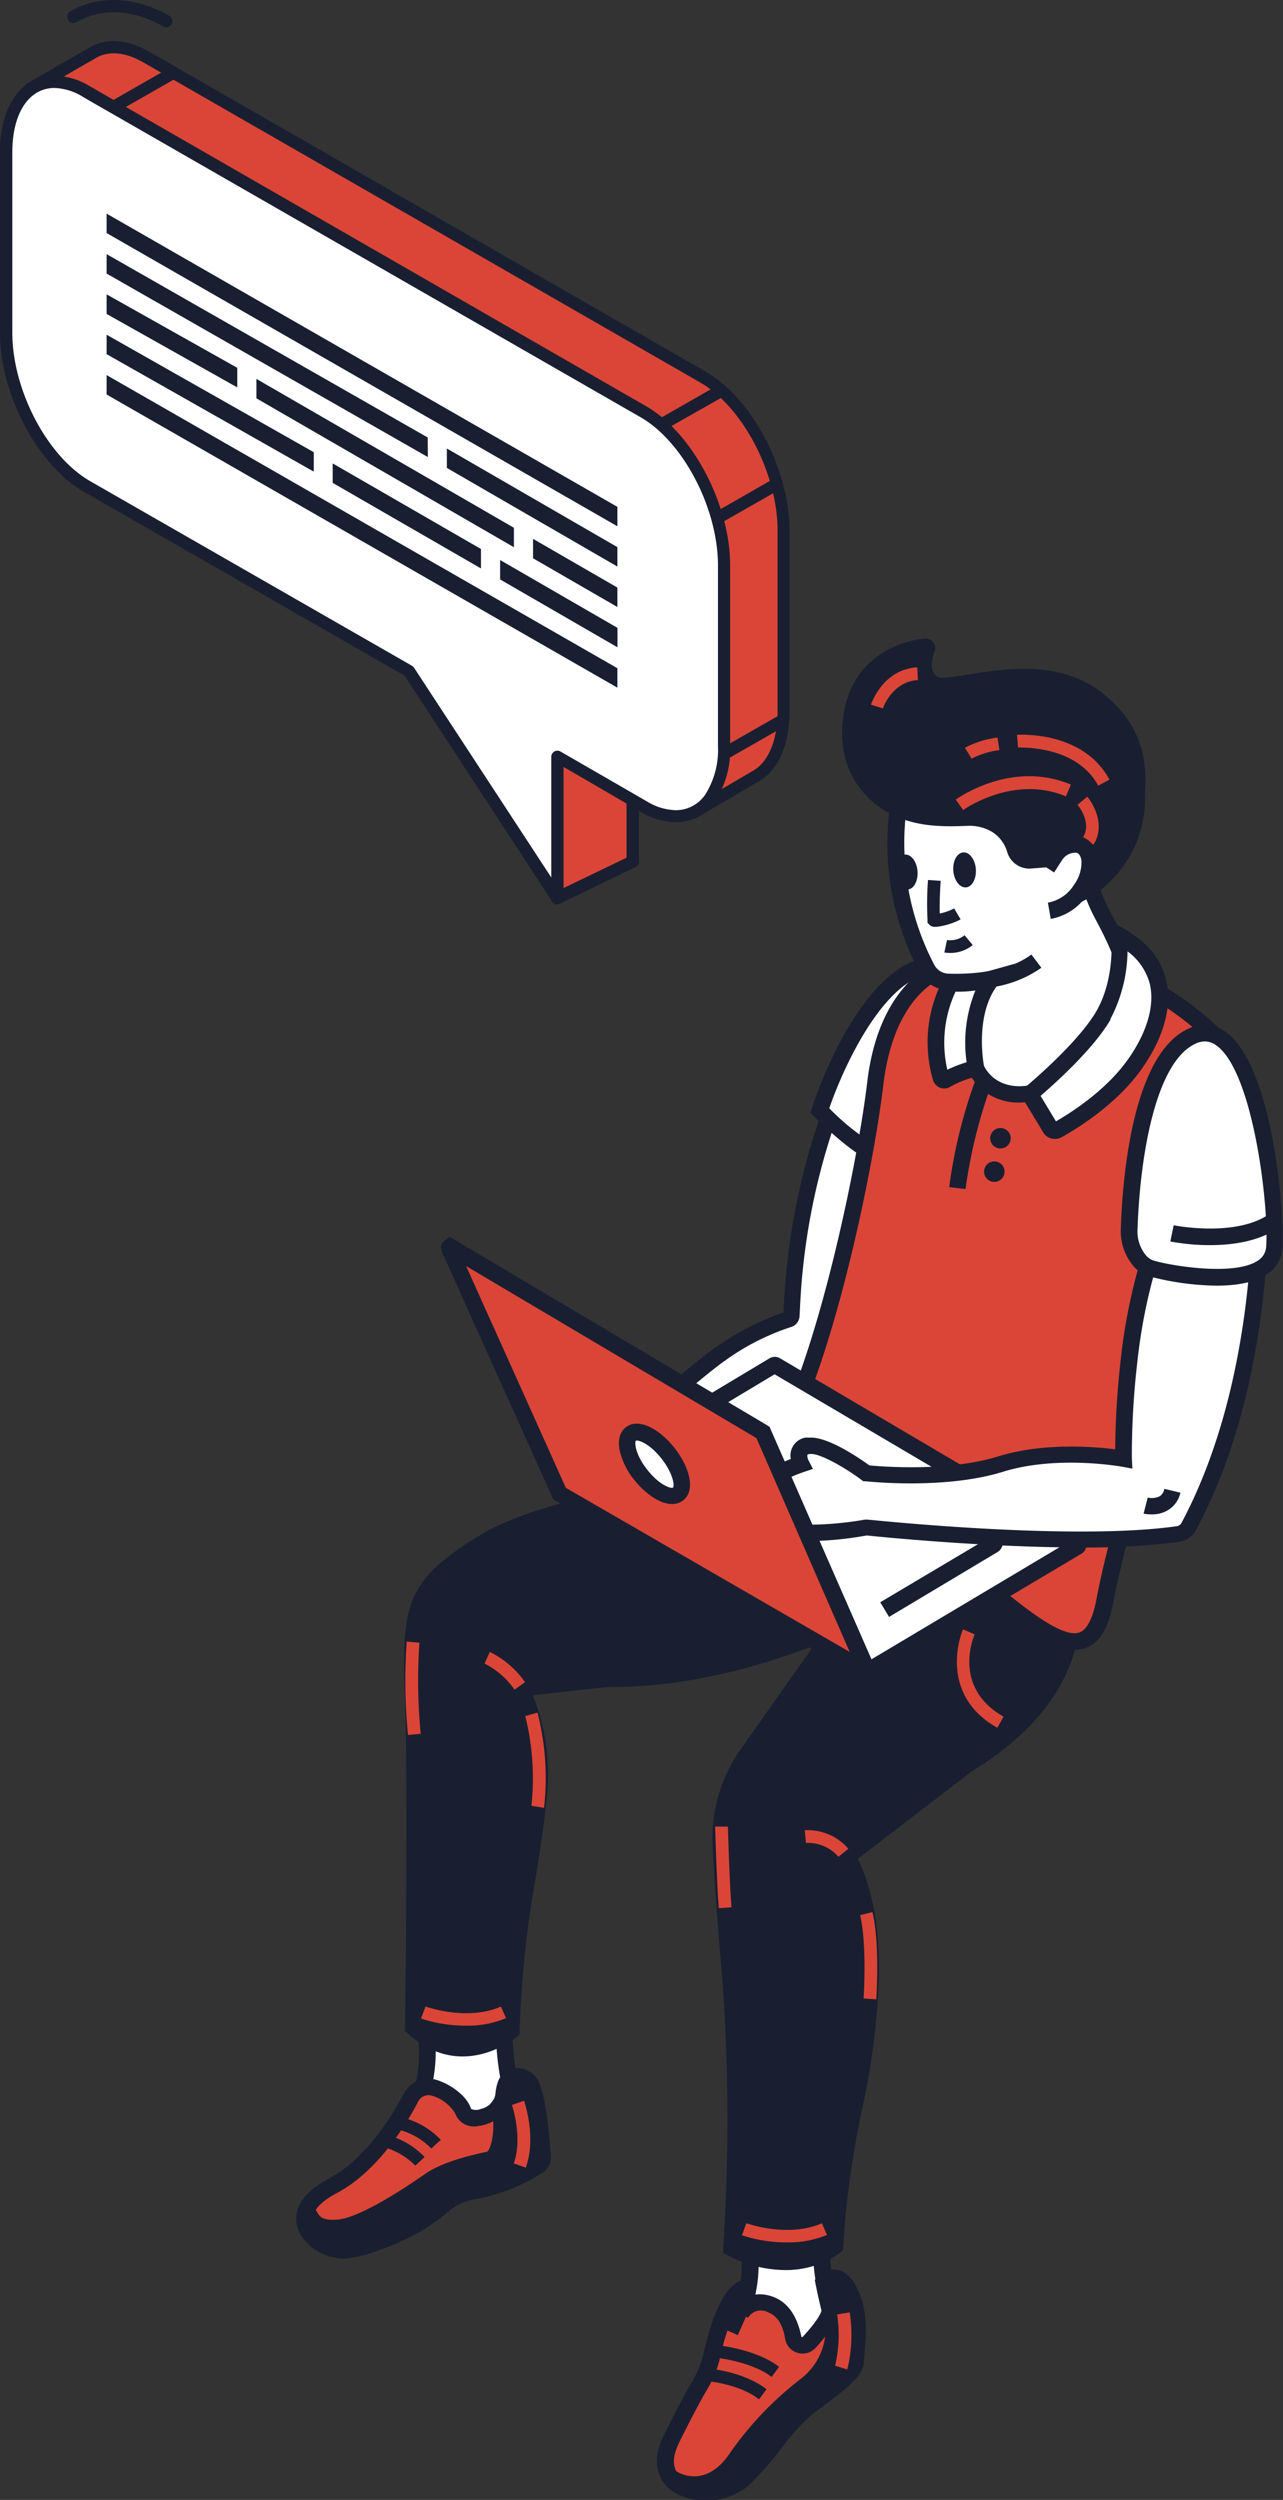 <svg id="Calque_1" data-name="Calque 1" xmlns="http://www.w3.org/2000/svg" viewBox="0 0 171.73 334.45"><rect x="0" y="0" width="171.73" height="334.45" fill="#333333" stroke="none"/><defs><style>.cls-1{fill:#db4537;}.cls-2{fill:#191f31;}.cls-3{fill:#fff;}</style></defs><g id="Groupe_35167" data-name="Groupe 35167"><g id="Groupe_24528" data-name="Groupe 24528"><g id="Groupe_24518" data-name="Groupe 24518"><path id="Tracé_26037" data-name="Tracé 26037" class="cls-1" d="M84.7,94.57v20.69l-10.14,4.89L62.64,81.55Z"/><path id="Tracé_26038" data-name="Tracé 26038" class="cls-2" d="M74.56,121a.81.81,0,0,1-.78-.58L61.85,81.79a.83.83,0,0,1,.55-1,.87.87,0,0,1,.65.08l22.07,13a.83.83,0,0,1,.4.71v20.69a.81.81,0,0,1-.46.74l-10.14,4.89A.86.86,0,0,1,74.56,121ZM64.05,83.34l11,35.65,8.81-4.24V95Z"/></g><g id="Groupe_24520" data-name="Groupe 24520"><path id="Tracé_26040" data-name="Tracé 26040" class="cls-2" d="M22.26,3.66a.81.81,0,0,1-.41-.11C17.82,1.23,13.59,1,10.21,3A.81.81,0,0,1,9.1,2.62a.83.83,0,0,1,.3-1.1c3.88-2.21,8.73-2,13.27.6a.83.83,0,0,1-.41,1.54Z"/></g><g id="Groupe_24521" data-name="Groupe 24521"><path id="Tracé_26041" data-name="Tracé 26041" class="cls-1" d="M91.55,104.87,17,62C11,58.56,6.2,49.37,6.2,41.45V17.3c0-4-3.92-4.1-1.93-5.54.17-.12,8.07-4.66,8.24-4.75,1.89-1.08,4.33-1,7,.58l74.6,42.88c5.94,3.43,10.75,12.62,10.75,20.53V95.15c0,4.33-1.44,7.38-3.72,8.69L93,108.6C91.15,109.55,94.13,106.36,91.55,104.87Z"/><path id="Tracé_26042" data-name="Tracé 26042" class="cls-2" d="M92.52,109.6a1,1,0,0,1-.77-.37,1.5,1.5,0,0,1-.08-1.41c.24-1,.34-1.73-.54-2.24L16.53,62.7C10.38,59.15,5.37,49.62,5.37,41.46V17.3a4.07,4.07,0,0,0-1.55-3.23,2.13,2.13,0,0,1-.93-1.64,1.86,1.86,0,0,1,.9-1.34C4,10.93,12,6.34,12.1,6.29c2.2-1.25,5-1,7.82.59l74.6,42.88c6.16,3.55,11.16,13.08,11.16,21.24V95.15c0,4.46-1.5,7.89-4.12,9.4l-8.17,4.77A2,2,0,0,1,92.52,109.6ZM4.61,12.54l.35.34A5.68,5.68,0,0,1,7,17.3V41.45C7,49.09,11.65,58,17.36,61.27L92,104.15a3,3,0,0,1,1.47,3.25l7.3-4.27c2.11-1.21,3.31-4.12,3.31-8V71c0-7.63-4.63-16.53-10.34-19.82L19.1,8.3C16.79,7,14.6,6.76,12.91,7.72c-.33.19-7.83,4.5-8.19,4.73Z"/></g><g id="Groupe_24522" data-name="Groupe 24522"><path id="Tracé_26043" data-name="Tracé 26043" class="cls-3" d="M96.92,100.85l7.7-4.4Z"/><path id="Tracé_26044" data-name="Tracé 26044" class="cls-2" d="M96.92,101.67a.82.82,0,0,1-.41-1.53l7.7-4.4a.82.82,0,0,1,.81,1.43h0l-7.7,4.4A.79.79,0,0,1,96.92,101.67Z"/></g><g id="Groupe_24523" data-name="Groupe 24523"><path id="Tracé_26045" data-name="Tracé 26045" class="cls-3" d="M96.23,69.19l7.7-4.4Z"/><path id="Tracé_26046" data-name="Tracé 26046" class="cls-2" d="M96.23,70a.82.82,0,0,1-.41-1.53l7.7-4.4a.82.82,0,0,1,1.12.3.83.83,0,0,1-.3,1.13l-7.7,4.4A.86.86,0,0,1,96.23,70Z"/></g><g id="Groupe_24524" data-name="Groupe 24524"><path id="Tracé_26047" data-name="Tracé 26047" class="cls-3" d="M88.69,56.72l7.83-4.48Z"/><path id="Tracé_26048" data-name="Tracé 26048" class="cls-2" d="M88.69,57.54A.82.82,0,0,1,88.28,56l7.84-4.48A.82.82,0,0,1,96.93,53h0L89.1,57.43A.72.72,0,0,1,88.69,57.54Z"/></g><g id="Groupe_24525" data-name="Groupe 24525"><path id="Tracé_26049" data-name="Tracé 26049" class="cls-3" d="M15.23,14.29l7.83-4.47Z"/><path id="Tracé_26050" data-name="Tracé 26050" class="cls-2" d="M15.23,15.11a.82.82,0,0,1-.41-1.53L22.65,9.1a.82.82,0,0,1,1.12.31.81.81,0,0,1-.31,1.12h0L15.63,15A.79.79,0,0,1,15.23,15.11Z"/></g><g id="Groupe_24526" data-name="Groupe 24526"><path id="Tracé_26051" data-name="Tracé 26051" class="cls-3" d="M86.17,55.12,11.57,12.23C5.63,8.81.82,12.44.82,20.36V44.51c0,7.91,4.81,17.1,10.75,20.53L54.73,89.78,74.6,120.15v-18.9l11.57,6.68c5.93,3.43,10.74-.21,10.74-8.13V75.65C96.91,67.74,92.1,58.54,86.17,55.12Z"/><path id="Tracé_26052" data-name="Tracé 26052" class="cls-2" d="M74.61,121a.8.8,0,0,1-.69-.37L54.15,90.39l-43-24.64C5,62.2,0,52.67,0,44.51V20.36c0-6.22,2.87-10.24,7.3-10.24A9.44,9.44,0,0,1,12,11.52L86.58,54.4C92.73,58,97.73,67.49,97.73,75.65V99.8a12.75,12.75,0,0,1-2,7.39A6.4,6.4,0,0,1,90.43,110h0a9.27,9.27,0,0,1-4.68-1.4l-10.32-6v17.48a.82.82,0,0,1-.82.82h0ZM7.3,11.77c-3.43,0-5.65,3.37-5.65,8.59V44.51C1.65,52.15,6.28,61,12,64.33L55.14,89.07a.77.77,0,0,1,.28.26l18.37,28.06V101.25a.82.82,0,0,1,.82-.82.81.81,0,0,1,.41.11l11.56,6.67a7.76,7.76,0,0,0,3.86,1.18h0a4.74,4.74,0,0,0,4-2.15A11.22,11.22,0,0,0,96.1,99.8V75.65c0-7.64-4.64-16.53-10.34-19.82L11.16,13A7.66,7.66,0,0,0,7.3,11.77Z"/></g><g id="Groupe_24527" data-name="Groupe 24527"><path id="Tracé_26053" data-name="Tracé 26053" class="cls-2" d="M42,60.5,14.27,44.78v2.6L42,63.1Z"/><path id="Tracé_26054" data-name="Tracé 26054" class="cls-2" d="M57.25,58.53,14.27,34v2.6l43,24.55Z"/><path id="Tracé_26055" data-name="Tracé 26055" class="cls-2" d="M31.76,49.21,14.27,39.38V42l17.49,9.83Z"/><path id="Tracé_26056" data-name="Tracé 26056" class="cls-2" d="M34.32,50.69v2.6L68.79,73.21v-2.6Z"/><path id="Tracé_26057" data-name="Tracé 26057" class="cls-2" d="M44.53,62v2.6L64.38,76.05v-2.6Z"/><path id="Tracé_26058" data-name="Tracé 26058" class="cls-2" d="M59.81,62.6,82.64,75.8V73.2L59.81,60Z"/><path id="Tracé_26059" data-name="Tracé 26059" class="cls-2" d="M71.35,74.69l11.29,6.52v-2.6L71.35,72.09Z"/><path id="Tracé_26060" data-name="Tracé 26060" class="cls-2" d="M14.27,31.18,82.64,70.41v-2.6L14.27,28.58Z"/><path id="Tracé_26061" data-name="Tracé 26061" class="cls-2" d="M66.94,77.52,82.65,86.6V84L66.94,74.92Z"/><path id="Tracé_26062" data-name="Tracé 26062" class="cls-2" d="M14.27,52.78,82.64,92v-2.6L14.27,50.18Z"/></g></g><g id="Groupe_24529" data-name="Groupe 24529"><g id="Groupe_5758" data-name="Groupe 5758"><path id="Tracé_14416" data-name="Tracé 14416" class="cls-3" d="M57.11,272.53s.55,5.08-1.18,8.91.43,7.58,6.79,5.84l6.86-3.9a35,35,0,0,1-2.09-11.05c-.08-6-4.63-4.9-4.63-4.9Z"/><path id="Tracé_14417" data-name="Tracé 14417" class="cls-2" d="M55.35,287.05c-1.3-1.53-1.46-3.79-.43-6.07,1.59-3.49,1.09-8.29,1.09-8.33l-.07-.57,6.39-5.66.27-.06a5,5,0,0,1,4,.84c1.31,1,2,2.75,2,5.12a34.11,34.11,0,0,0,2,10.67l.35.89-7.69,4.37-.25.11a12.11,12.11,0,0,1-3.22.47A5.52,5.52,0,0,1,55.35,287.05Zm12.87-4.17a35.94,35.94,0,0,1-1.83-10.53c0-1.14-.24-2.65-1.17-3.39a2.65,2.65,0,0,0-1.87-.48L58.26,273a20.34,20.34,0,0,1-1.32,8.9,3.52,3.52,0,0,0,.1,3.72c.9,1.05,2.81,1.28,5.26.63Z"/></g><g id="Groupe_5759" data-name="Groupe 5759"><path id="Tracé_14418" data-name="Tracé 14418" class="cls-3" d="M100.3,301.05s.52,4.69-1.08,8.23.65,8,6.51,6.37l6.09-4.58a32.29,32.29,0,0,1-1.93-10.21c-.07-5.51-4.27-4.52-4.27-4.52Z"/><path id="Tracé_14419" data-name="Tracé 14419" class="cls-2" d="M98.9,315.19a6,6,0,0,1-.69-6.37c1.45-3.21,1-7.62,1-7.65l-.06-.57,6-5.27.27-.06a4.7,4.7,0,0,1,3.74.79c1.23,1,1.87,2.57,1.9,4.78a31.07,31.07,0,0,0,1.85,9.83l.3.78-6.75,5.08-.38.19a9.81,9.81,0,0,1-2.58.37A5.8,5.8,0,0,1,98.9,315.19Zm11.6-4.51a33.74,33.74,0,0,1-1.71-9.8,4.12,4.12,0,0,0-1-3.07,2.4,2.4,0,0,0-1.64-.43l-4.66,4.13a18.77,18.77,0,0,1-1.22,8.22,3.81,3.81,0,0,0,.35,4c.94,1.1,2.58,1.42,4.66.9Z"/></g><g id="Groupe_5765" data-name="Groupe 5765"><g id="Groupe_5760" data-name="Groupe 5760"><path id="Tracé_14420" data-name="Tracé 14420" class="cls-1" d="M58,279.29A2.66,2.66,0,0,0,55,280.65c-1.33,2.56-5,8.92-10.45,11.78-6.86,3.63-2.91,7.74.4,8.47,2,.44,5.8-1,8.73-2.32A25.84,25.84,0,0,0,59.27,295a9,9,0,0,1,4.53-2,24.82,24.82,0,0,0,8.12-3.26,1.35,1.35,0,0,0,.64-1.24c-.17-2.38-.75-9.23-1.9-10.1-1.4-1.07-3-1.06-3.25,1.82s-4.86,4.13-5.43,2.24C61.61,281.23,59.76,279.79,58,279.29Z"/><path id="Tracé_14421" data-name="Tracé 14421" class="cls-2" d="M44.68,302c-2.24-.49-4.68-2.24-5-4.64-.21-1.53.37-3.79,4.33-5.89,5.12-2.71,8.68-8.81,10-11.31a3.74,3.74,0,0,1,4.36-1.92c1.89.56,4.16,2.16,4.68,3.9a1.64,1.64,0,0,0,1.32,0,2.61,2.61,0,0,0,2-2c.15-1.71.75-2.82,1.79-3.27a3.21,3.21,0,0,1,3.24.67c.45.35,1.65,1.26,2.33,10.92a2.42,2.42,0,0,1-1.17,2.26,25.41,25.41,0,0,1-8.55,3.42,7.89,7.89,0,0,0-4,1.72,26.18,26.18,0,0,1-5.85,3.79c-3.65,1.65-6.45,2.5-8.38,2.5A5.37,5.37,0,0,1,44.68,302ZM69,278.85c-.1,0-.39.39-.48,1.45-.2,2.31-2.46,3.91-4.52,4.13a2.66,2.66,0,0,1-3.07-1.68,5.43,5.43,0,0,0-3.19-2.4h0a1.55,1.55,0,0,0-1.77.81c-1.39,2.68-5.23,9.25-10.9,12.25-2.21,1.16-3.34,2.46-3.18,3.63s1.84,2.46,3.28,2.77,4.27-.52,8.05-2.24a24.58,24.58,0,0,0,5.37-3.48,10.13,10.13,0,0,1,5.07-2.21,23.53,23.53,0,0,0,7.71-3.12.21.21,0,0,0,.1-.21c-.42-6-1.13-8.9-1.47-9.3a1.71,1.71,0,0,0-.9-.42Z"/></g><g id="Groupe_5761" data-name="Groupe 5761"><path id="Tracé_14422" data-name="Tracé 14422" class="cls-2" d="M67.4,280.19a3,3,0,0,1-.57,1.46h0c.77,3.67-.11,7-1.41,7.3s-5.49,1.15-7.79,2.74-9,6.07-12.28,6.35-3.64-1.19-4.12-2c-1.09,2.54,1.34,4.35,3.67,4.86,2,.44,5.8-1,8.75-2.32A26.18,26.18,0,0,0,59.27,295a9,9,0,0,1,4.51-2,24.36,24.36,0,0,0,8.13-3.26,1.33,1.33,0,0,0,.64-1.24c-.17-2.37-.75-9.22-1.9-10.1C69.25,277.3,67.65,277.32,67.4,280.19Z"/><path id="Tracé_14423" data-name="Tracé 14423" class="cls-2" d="M44.67,302a6.55,6.55,0,0,1-4.39-3,3.9,3.9,0,0,1-.07-3.4l.86-2,1.11,1.88.19.33c.36.68.69,1.32,2.89,1.13,1.18-.1,4.29-1,11.73-6.16,2.38-1.64,6.44-2.53,8-2.87l.17,0c.48-.27,1.29-2.71.61-6l-.1-.48.29-.39a1.73,1.73,0,0,0,.35-.9v0c.15-1.72.75-2.82,1.8-3.28a3.21,3.21,0,0,1,3.23.67c.46.35,1.66,1.27,2.34,10.92a2.47,2.47,0,0,1-1.17,2.27,25.47,25.47,0,0,1-8.55,3.41,8,8,0,0,0-4,1.73,27,27,0,0,1-5.85,3.78c-3.65,1.66-6.45,2.5-8.38,2.5A4.8,4.8,0,0,1,44.67,302ZM69,278.85c-.1,0-.39.39-.48,1.45h0a4,4,0,0,1-.49,1.58c.62,3.63-.13,7.66-2.35,8.15l-.21.05c-1.42.31-5.18,1.14-7.2,2.52-6,4.13-10.3,6.33-12.8,6.55a8.08,8.08,0,0,1-2.14-.07,5.73,5.73,0,0,0,1.83.74c1.34.29,4.28-.53,8-2.25a24.18,24.18,0,0,0,5.37-3.47,10.17,10.17,0,0,1,5.07-2.21,23.79,23.79,0,0,0,7.71-3.12.22.22,0,0,0,.1-.21c-.42-6-1.13-8.9-1.46-9.3a1.78,1.78,0,0,0-.92-.43Z"/></g><g id="Groupe_5762" data-name="Groupe 5762"><path id="Tracé_14424" data-name="Tracé 14424" class="cls-2" d="M57.73,287.44,59,286.27a10.75,10.75,0,0,0-5.84-3.13l-.23,1.69A9.23,9.23,0,0,1,57.73,287.44Z"/></g><g id="Groupe_5763" data-name="Groupe 5763"><path id="Tracé_14425" data-name="Tracé 14425" class="cls-2" d="M55.59,289.73l1.24-1.16A10.75,10.75,0,0,0,51,285.44l-.23,1.69A9.21,9.21,0,0,1,55.59,289.73Z"/></g><g id="Groupe_5764" data-name="Groupe 5764"><path id="Tracé_14426" data-name="Tracé 14426" class="cls-1" d="M70.38,290c1.45-4.07-.17-8.75-.24-8.95l-1.61.56c0,.05,1.48,4.33.24,7.82Z"/></g></g><g id="Groupe_5772" data-name="Groupe 5772"><g id="Groupe_5766" data-name="Groupe 5766"><path id="Tracé_14427" data-name="Tracé 14427" class="cls-1" d="M103.18,308.33c1.92.72,2.67,2.69,2.95,4.37a1.27,1.27,0,0,0,1.46,1,1.25,1.25,0,0,0,.73-.39c1.42-1.53,3-3.53,2.78-4.52-.44-1.74-.79-3.53-.79-3.53s1.81-2,3.47,1.43.73,7.47.73,9.14-3.6,4-6.4,6.12-5.19,6.43-8.71,9.68-13.22,2.13-9.56-5.34,4.8-8.47,5.33-10.86,2.25-9.36,5-9.38a7.74,7.74,0,0,1-1,3.47A3.18,3.18,0,0,1,103.18,308.33Z"/><path id="Tracé_14428" data-name="Tracé 14428" class="cls-2" d="M89.83,333.14c-1-.75-3.11-3-1-7.3,1.58-3.21,2.68-5.21,3.48-6.67a14.32,14.32,0,0,0,1.77-3.95c2.27-10.2,5.09-10.23,6-10.24h1.1l0,1.1a4.58,4.58,0,0,1-.09.9,5,5,0,0,1,2.42.31h0c1.93.73,3.2,2.53,3.76,5.35a.14.14,0,0,0,.17,0c2.42-2.62,2.51-3.51,2.52-3.51h0c-.44-1.76-.8-3.58-.8-3.58l-.1-.53.37-.41a2.84,2.84,0,0,1,2.44-.94c1.12.15,2.08,1,2.85,2.62,1.43,3,1.13,6.2.93,8.32,0,.51-.09,1-.09,1.29,0,2-2.51,3.82-5.43,6l-1.41,1.06a26.8,26.8,0,0,0-4.07,4.44,42.94,42.94,0,0,1-4.56,5.16,8.65,8.65,0,0,1-5.75,2A7.81,7.81,0,0,1,89.83,333.14Zm21.72-27.33c.14.68.36,1.72.62,2.75.2.82,0,2.2-3,5.55a2.37,2.37,0,0,1-4.08-1.22c-.32-1.9-1.07-3.08-2.25-3.52h0a2,2,0,0,0-2.71.71h0l-1.7-.9a28.72,28.72,0,0,0-2.11,6.52,15.62,15.62,0,0,1-2,4.52c-.79,1.45-1.88,3.43-3.43,6.59-1,2.1-.92,3.62.31,4.54,1.84,1.37,5.76,1.11,7.5-.5A41.22,41.22,0,0,0,103,326a27.65,27.65,0,0,1,4.47-4.83c.46-.36.94-.71,1.43-1.07,1.58-1.18,4.53-3.35,4.53-4.19,0-.38,0-.9.1-1.49.18-1.88.44-4.72-.73-7.15-.46-1-.9-1.36-1.15-1.4h-.08Z"/></g><g id="Groupe_5767" data-name="Groupe 5767"><path id="Tracé_14429" data-name="Tracé 14429" class="cls-2" d="M110.31,305.31s.35,1.79.79,3.52V309a8.37,8.37,0,0,1,.3.93,7.1,7.1,0,0,1,.21,1.72,9.46,9.46,0,0,1-3.72,7.46,44.42,44.42,0,0,0-9.17,9.55c-4,6.06-8.75,2.92-8.75,2.92,0,1.58,7,2.35,9.43.11,3.52-3.24,5.91-7.54,8.72-9.67s6.4-4.47,6.4-6.14.93-5.66-.74-9.13S110.31,305.31,110.31,305.31Z"/><path id="Tracé_14430" data-name="Tracé 14430" class="cls-2" d="M90.44,333.48c-1.3-.57-1.57-1.36-1.57-1.92v-2l1.7,1.08c.4.26,4,2.34,7.23-2.6a45.28,45.28,0,0,1,9.4-9.8,8.46,8.46,0,0,0,3.31-6.58,6,6,0,0,0-.18-1.47,8.53,8.53,0,0,0-.27-.81L110,309c-.43-1.73-.77-3.47-.77-3.47l-.1-.53.37-.41a2.88,2.88,0,0,1,2.44-.95c1.12.16,2.08,1,2.85,2.63,1.43,3,1.13,6.2.93,8.32,0,.52-.09,1-.09,1.3,0,1.95-2.51,3.81-5.43,6l-1.41,1.05a26.05,26.05,0,0,0-4.07,4.45,44.64,44.64,0,0,1-4.56,5.16c-1.29,1.19-3.56,1.68-5.69,1.68A10.57,10.57,0,0,1,90.44,333.48Zm21.11-27.66c.14.67.36,1.72.62,2.75a1.55,1.55,0,0,1,0,.21,8.75,8.75,0,0,1,.27.87,9.22,9.22,0,0,1,.24,2,10.6,10.6,0,0,1-4.15,8.35,43.71,43.71,0,0,0-8.93,9.29,11.41,11.41,0,0,1-1.71,2.08,3.08,3.08,0,0,0,.72-.47,44,44,0,0,0,4.33-4.92,27.65,27.65,0,0,1,4.47-4.83l1.43-1.07c1.59-1.17,4.53-3.34,4.53-4.18,0-.39,0-.9.1-1.5.18-1.88.44-4.72-.73-7.15-.46-1-.9-1.35-1.15-1.39Z"/></g><g id="Groupe_5768" data-name="Groupe 5768"><path id="Tracé_14431" data-name="Tracé 14431" class="cls-2" d="M103.28,318l1-1.35c-3.21-2.49-8.63-2.94-8.85-3l-.14,1.7S100.47,315.81,103.28,318Z"/></g><g id="Groupe_5769" data-name="Groupe 5769"><path id="Tracé_14432" data-name="Tracé 14432" class="cls-2" d="M101.6,321l1-1.36c-3.22-2.48-8-2.8-8.2-2.81l-.1,1.7S98.8,318.8,101.6,321Z"/></g><g id="Groupe_5770" data-name="Groupe 5770"><rect id="Rectangle_4554" data-name="Rectangle 4554" class="cls-2" x="97.07" y="309.82" width="3.07" height="1.7" transform="translate(-225.42 275.28) rotate(-66.16)"/></g><g id="Groupe_5771" data-name="Groupe 5771"><path id="Tracé_14433" data-name="Tracé 14433" class="cls-1" d="M113.41,317a19.47,19.47,0,0,0,.32-7.64l-1.68.27a18,18,0,0,1-.27,6.86Z"/></g></g><g id="Groupe_5779" data-name="Groupe 5779"><g id="Groupe_5773" data-name="Groupe 5773"><path id="Tracé_14434" data-name="Tracé 14434" class="cls-2" d="M98,300.78a260.78,260.78,0,0,0-.16-36.66c-.71-7.83-1.08-13.48-1.27-17.34a19.21,19.21,0,0,1,3.48-12l11.53-16.4a.27.27,0,0,0-.06-.36.25.25,0,0,0-.26,0c-3.43,1.5-16.5,6.79-29.88,6.54L70.1,225.81a.29.29,0,0,0-.27.31.35.35,0,0,0,0,.11c.74,1.37,3.07,6.41,2.2,14.71-1,9.82-3.25,17.54-3.57,30.68,0,0-6.5,5.63-13.14-.43,0,0,.44-31.19,0-43.6s-.29-15.3,9.39-21.22,31.75-8.23,42-8.37,28.59,6.5,28.59,6.5l7.21,4.91s6.5,14.71-13.13,26.7c0,0-11.44,8.79-15.8,12.1a.29.29,0,0,0-.08.4h0c.64,1,3.16,5.83,3,15.8-.14,11.4-3.46,20.21-4.47,32l-.29,4S106.33,305,98,300.78Z"/><path id="Tracé_14435" data-name="Tracé 14435" class="cls-2" d="M97.46,301.76l-.66-.33,0-.74a258.09,258.09,0,0,0-.16-36.47c-.6-6.64-1-12.49-1.26-17.39a20.42,20.42,0,0,1,3.67-12.66l9.86-14c-5.52,2.16-16.44,5.69-27.5,5.51l-10.1,1.12a28.41,28.41,0,0,1,1.81,14.27c-.37,3.57-.88,6.79-1.43,10.2a141.13,141.13,0,0,0-2.14,20.4v.5l-.37.31c-.07.06-7.32,6.2-14.61-.45l-.36-.34v-.5c0-.3.43-31.29,0-43.53-.44-12.79-.17-16,9.91-22.2,9.67-5.92,31.25-8.38,42.57-8.54,10.39-.13,28.22,6.29,29,6.56l7.72,5.21.13.3c.07.15,6.65,15.75-13.48,28,0,0-10.54,8.1-15.25,11.68,1,2,3,6.86,2.84,15.76a97,97,0,0,1-2.29,17.88,134,134,0,0,0-2.2,14.23l-.32,4.51-.37.31A12.39,12.39,0,0,1,105,303.7,16.74,16.74,0,0,1,97.46,301.76Zm13.52-5.4a134,134,0,0,1,2.23-14.48,95.27,95.27,0,0,0,2.25-17.49c.12-9.78-2.38-14.38-2.88-15.21a1.41,1.41,0,0,1,.36-1.85c4.36-3.31,15.8-12.1,15.9-12.16,17.27-10.55,13.58-23,12.8-25l-6.82-4.64c-1.64-.58-18.64-6.5-28.06-6.38s-31.8,2.31-41.44,8.21c-9.1,5.58-9.29,7.79-8.86,20.24.4,11.43.06,39,0,43.14a8.52,8.52,0,0,0,10.93.37,143.61,143.61,0,0,1,2.15-20.16c.55-3.38,1-6.58,1.42-10.07.81-8-1.38-12.79-2.08-14.08a1.38,1.38,0,0,1,0-1.31,1.44,1.44,0,0,1,1.09-.74l11.39-1.25c13,.27,25.82-4.87,29.41-6.44a1.37,1.37,0,0,1,1.81.7,1.39,1.39,0,0,1-.13,1.34l-11.54,16.39a18.22,18.22,0,0,0-3.26,11.28c.23,4.87.65,10.69,1.25,17.28a260.3,260.3,0,0,1,.22,36.09c6.14,2.78,10.38.6,11.62-.2Z"/></g><g id="Groupe_5774" data-name="Groupe 5774"><path id="Tracé_14436" data-name="Tracé 14436" class="cls-1" d="M68.87,226.05l1.41-1A12.48,12.48,0,0,0,65.56,221l-.7,1.56A10.86,10.86,0,0,1,68.87,226.05Z"/></g><g id="Groupe_5775" data-name="Groupe 5775"><path id="Tracé_14437" data-name="Tracé 14437" class="cls-1" d="M112.23,248.41l1.32-1.07a7.13,7.13,0,0,0-5.83-2.48l.16,1.7-.08-.85.08.85A5.39,5.39,0,0,1,112.23,248.41Z"/></g><g id="Groupe_5776" data-name="Groupe 5776"><path id="Tracé_14438" data-name="Tracé 14438" class="cls-1" d="M62.39,271a13.21,13.21,0,0,0,5.34-1l-.68-1.55c-4.59,2-10,0-10.1,0l-.6,1.6A19.13,19.13,0,0,0,62.39,271Z"/></g><g id="Groupe_5777" data-name="Groupe 5777"><path id="Tracé_14439" data-name="Tracé 14439" class="cls-1" d="M133.49,231.15l.84-1.49c-6.91-3.9-4-10.75-3.87-11l-1.56-.68C128.87,218,125.24,226.49,133.49,231.15Z"/></g><g id="Groupe_5778" data-name="Groupe 5778"><path id="Tracé_14440" data-name="Tracé 14440" class="cls-1" d="M105.34,300a13.43,13.43,0,0,0,5.35-1l-.68-1.56c-4.6,2-10.06,0-10.11,0l-.59,1.6A19,19,0,0,0,105.34,300Z"/></g></g><g id="Groupe_5782" data-name="Groupe 5782"><g id="Groupe_5780" data-name="Groupe 5780"><path id="Tracé_14441" data-name="Tracé 14441" class="cls-3" d="M110.8,149.64s-.2.56-.52,1.52A89.32,89.32,0,0,0,106,174l-.13,2.1a.47.47,0,0,1-.37.45,32.91,32.91,0,0,0-9.07,4.57c-3.79,2.6-13.75,11.7-13.75,11.7L95.06,198l27-14,4.87-18.19-7-10.83-6.36-6.39Z"/><path id="Tracé_14442" data-name="Tracé 14442" class="cls-2" d="M80.7,193.11,82,192c.41-.38,10-9.18,13.87-11.79a35.76,35.76,0,0,1,9-4.62l.09-1.66a90.16,90.16,0,0,1,4.32-23.06c.32-1,.52-1.55.52-1.55l.17-.49,3.92-1.48,6.88,6.9,7.36,11.42L123,184.76,95.11,199.22Zm45-27.12-6.62-10.31-5.78-5.8-1.62.61c-.09.25-.2.6-.34,1a88.45,88.45,0,0,0-4.21,22.5l-.11,2.1a1.6,1.6,0,0,1-1.22,1.47A32.07,32.07,0,0,0,97.09,182c-2.88,2-9.54,7.9-12.34,10.43L95,196.78l26.07-13.54Z"/></g><g id="Groupe_5781" data-name="Groupe 5781"><path id="Tracé_14443" data-name="Tracé 14443" class="cls-3" d="M117.75,154.54c-.43.36-4.79-2.53-8-6,0,0,6-18.84,15.19-19.46s3.5,9.12,3.5,9.12Z"/><path id="Tracé_14444" data-name="Tracé 14444" class="cls-2" d="M108.92,149.31l-.44-.47.2-.62c.25-.8,6.39-19.57,16.17-20.22,2.82-.19,4.75.51,5.73,2.1,1.93,3.1-.88,8.12-1.24,8.73l-10.66,16.32-.22.25a1.05,1.05,0,0,1-.7.23C115.15,155.62,109,149.38,108.92,149.31ZM125,130.21c-6.61.44-12.15,12.64-14,18.06a31.25,31.25,0,0,0,6.28,5l10.19-15.6c.65-1.13,2.28-4.73,1.24-6.4-.45-.73-1.44-1.09-3-1.09l-.74,0Z"/></g></g><g id="Groupe_5803" data-name="Groupe 5803"><g id="Groupe_5783" data-name="Groupe 5783"><path id="Tracé_14445" data-name="Tracé 14445" class="cls-1" d="M125.91,129.76s-7.22,2.36-8.73,15.13-7.51,40-13.68,49.06c0,0-3.25,5.2,5.74,8.23s15.15,3.8,23.78,10.9,13.28,9.79,14.91,1,7.76-29.57,11.44-37.47,5.52-35.42,5.52-35.42-4.69-7.1-17.32-12.11C139.15,125.76,125.91,129.76,125.91,129.76Z"/><path id="Tracé_14446" data-name="Tracé 14446" class="cls-2" d="M132.32,213.94c-6.74-5.54-11.84-7.1-18.29-9.07-1.63-.5-3.33-1-5.14-1.64-3.67-1.24-5.94-3-6.76-5.27a5.63,5.63,0,0,1,.45-4.62c6.16-9.07,12.06-36.45,13.5-48.58,1.58-13.33,9.16-15.95,9.49-16.06h0c.55-.17,13.71-4.06,22.39-.62,12.8,5.09,17.64,12.23,17.84,12.53l.2.32,0,.37c-.08,1.13-1.9,27.81-5.62,35.81-3.58,7.68-9.73,28.4-11.35,37.2-.66,3.52-1.83,5.48-3.7,6.16a4,4,0,0,1-1.46.25C141.11,220.72,137.62,218.3,132.32,213.94Zm14.84-83.8c-7.81-3.11-20.34.5-20.91.67s-6.58,2.55-8,14.21c-1.5,12.67-7.42,40.07-13.84,49.53a3.38,3.38,0,0,0-.22,2.68c.56,1.56,2.41,2.92,5.37,3.91,1.8.6,3.48,1.12,5.09,1.61,6.43,2,12,3.67,19,9.48,4.12,3.39,8.69,6.94,10.85,6.16,1-.38,1.79-1.89,2.27-4.5,1.67-9,7.79-29.7,11.52-37.72,3.32-7.12,5.15-31.23,5.4-34.63-1-1.35-5.86-7.14-16.6-11.4Z"/></g><g id="Groupe_5797" data-name="Groupe 5797"><g id="Groupe_5784" data-name="Groupe 5784"><path id="Tracé_14447" data-name="Tracé 14447" class="cls-3" d="M138.72,128.56c-3.54,2.65-8.94,2.88-11.81,2.79a3.32,3.32,0,0,1-2.82-1.76,35.62,35.62,0,0,1-2.76-26.73l18.94-1.93,4.27,6.18a7.44,7.44,0,0,1,1.14,5.88c-.45,2-.41,5.14,1.93,9.48,6.56,12.18,3.44,14.83-5.46,21.86-6.32,5-16.86,1.14-10-13.28Z"/><path id="Tracé_14448" data-name="Tracé 14448" class="cls-2" d="M131.62,145.91c-1.59-1.26-4.7-5-1.26-13.54a26.81,26.81,0,0,1-3.47.08,4.39,4.39,0,0,1-3.78-2.35,36.46,36.46,0,0,1-2.82-27.62l.23-.65,20.29-2.06,4.64,6.72a8.57,8.57,0,0,1,1.32,6.76c-.4,1.7-.4,4.59,1.82,8.7,7.07,13.13,3,16.3-5.75,23.25a10.45,10.45,0,0,1-6.4,2.31A7.67,7.67,0,0,1,131.62,145.91Zm-9.45-42a35.17,35.17,0,0,0,2.9,25.2,2.21,2.21,0,0,0,1.88,1.15c2.75.09,7.85-.12,11.1-2.56l1.34,1.77a15.36,15.36,0,0,1-6.47,2.59c-2.57,5.64-2.55,10,.08,12.14,2.18,1.73,5.74,1.43,8.46-.73,8.74-6.89,11.37-9,5.19-20.45-2.54-4.73-2.51-8.19-2-10.26a6.34,6.34,0,0,0-1-5l-3.89-5.64Z"/></g><g id="Groupe_5785" data-name="Groupe 5785"><path id="Tracé_14449" data-name="Tracé 14449" class="cls-2" d="M147.23,93.88c-7.85-6.68-19.79-.95-22.25-2.35-2-1.17-1.25-3.88-.92-4.76a.2.2,0,0,0-.11-.24.14.14,0,0,0-.09,0c-1.58.16-8.73,1.34-9.88,9.45-1.29,9.13,5.94,12,5.94,12,3,1.49,6.12,1.54,9.47,1.41a6.92,6.92,0,0,1,3.83.88,5.81,5.81,0,0,1,2.64,3.35,2,2,0,0,0,2,1.48l3.06-.21L144,114a3.94,3.94,0,0,1,.86,2.18v3.26a14.54,14.54,0,0,0,7.26-13.29C152.49,101.54,151.61,97.6,147.23,93.88Z"/><path id="Tracé_14450" data-name="Tracé 14450" class="cls-2" d="M143.78,116.13a2.08,2.08,0,0,0-.25-.87l-2.28.68-3.3.26a3.09,3.09,0,0,1-3.15-2.26,4.72,4.72,0,0,0-2.15-2.73,5.93,5.93,0,0,0-3.23-.72c-3.26.13-6.73.12-9.91-1.48-.08,0-8-3.31-6.63-13.18,1.26-9,9.27-10.25,10.86-10.4a1.28,1.28,0,0,1,1.42,1.13,1.36,1.36,0,0,1-.07.6c-.23.61-.87,2.67.44,3.41.46.27,2.6-.09,4.16-.34,5-.82,12.55-2,18.25,2.8h0c4.16,3.53,5.74,7.47,5.3,13a15.48,15.48,0,0,1-7.86,14.31l-1.61.82Zm2.73-21.41c-4.92-4.19-11.59-3.1-16.47-2.3-2.7.43-4.47.72-5.61.08-1.54-.89-2.18-2.57-1.81-4.65a9.42,9.42,0,0,0-7.55,8.29c-1.14,8.11,5,10.71,5.35,10.86,2.8,1.4,5.94,1.4,8.92,1.28a8,8,0,0,1,4.45,1,6.94,6.94,0,0,1,3.13,4,.86.86,0,0,0,.88.69l2.94-.21,3.75-1.11.45.65a5,5,0,0,1,1.05,2.82v1.17A13.53,13.53,0,0,0,151,106c.38-5-.93-8.24-4.54-11.31Z"/></g><g id="Groupe_5786" data-name="Groupe 5786"><path id="Tracé_14451" data-name="Tracé 14451" class="cls-1" d="M128.92,108.37c.06-.05,6.73-4.79,13.75-1.83l.67-1.57c-7.93-3.35-15.12,1.81-15.42,2Z"/></g><g id="Groupe_5787" data-name="Groupe 5787"><path id="Tracé_14452" data-name="Tracé 14452" class="cls-1" d="M146.37,113c1.92-3.1-.72-6.29-.84-6.42l-1.3,1.09c.08.09,2,2.39.69,4.43Z"/></g><g id="Groupe_5788" data-name="Groupe 5788"><path id="Tracé_14453" data-name="Tracé 14453" class="cls-1" d="M147,105.11l1.5-.81c-3.52-6.54-12-6-12.37-6l.13,1.7C136.28,100.05,144,99.55,147,105.11Z"/></g><g id="Groupe_5789" data-name="Groupe 5789"><path id="Tracé_14454" data-name="Tracé 14454" class="cls-1" d="M130.05,101.5a10.8,10.8,0,0,1,3.72-1.14l-.25-1.68a12.45,12.45,0,0,0-4.36,1.36l.89,1.45-.45-.72Z"/></g><g id="Groupe_5790" data-name="Groupe 5790"><path id="Tracé_14455" data-name="Tracé 14455" class="cls-3" d="M140.44,121.85h0a6.31,6.31,0,0,0,4.24-2.89,6.13,6.13,0,0,0,1.14-4.08c-.52-2.92-3.39-2.22-4.62-.41l-1,1.64Z"/><path id="Tracé_14456" data-name="Tracé 14456" class="cls-2" d="M140.64,122.94a7.48,7.48,0,0,0,5-3.4,7,7,0,0,0,1.29-4.85,3.22,3.22,0,0,0-2.41-2.83,4.3,4.3,0,0,0-4.22,2l-1.06,1.66,1.85,1.2,1.06-1.64a2.12,2.12,0,0,1,1.91-1c.35.07.58.43.69,1a5.07,5.07,0,0,1-1,3.3,5.18,5.18,0,0,1-3.49,2.38Z"/></g><g id="Groupe_5791" data-name="Groupe 5791"><path id="Tracé_14457" data-name="Tracé 14457" class="cls-2" d="M125.18,124h.14a9.33,9.33,0,0,0,3.26-1l-.87-1.47a6.87,6.87,0,0,1-1.92.68c-.07-1.66.12-4.34.12-4.37l-1.7-.11a43.9,43.9,0,0,0-.06,5.38l0,.35.35.35A1.08,1.08,0,0,0,125.18,124Z"/></g><g id="Groupe_5792" data-name="Groupe 5792"><path id="Tracé_14458" data-name="Tracé 14458" class="cls-2" d="M130.62,116.26c.09,1.3-.5,2.4-1.33,2.46s-1.59-.93-1.69-2.23.49-2.38,1.33-2.45S130.52,115,130.62,116.26Z"/></g><g id="Groupe_5793" data-name="Groupe 5793"><path id="Tracé_14459" data-name="Tracé 14459" class="cls-2" d="M122.81,116.55c.1,1.3-.49,2.4-1.33,2.46s-1.58-.93-1.68-2.23.49-2.38,1.32-2.45S122.71,115.26,122.81,116.55Z"/></g><g id="Groupe_5794" data-name="Groupe 5794"><path id="Tracé_14460" data-name="Tracé 14460" class="cls-2" d="M127.2,127.49a4.7,4.7,0,0,0,3-1.06l-1.09-1.31a3.07,3.07,0,0,1-2.35.64l-.36,1.67A5,5,0,0,0,127.2,127.49Z"/></g><g id="Groupe_5796" data-name="Groupe 5796"><g id="Groupe_5795" data-name="Groupe 5795"><path id="Tracé_14461" data-name="Tracé 14461" class="cls-1" d="M118.19,94.78c0-.14,1.28-3.61,4.68-3.8l-.1-1.7c-4.56.26-6.13,4.77-6.19,5Z"/></g></g></g><g id="Groupe_5798" data-name="Groupe 5798"><path id="Tracé_14462" data-name="Tracé 14462" class="cls-3" d="M137.84,146.38l2.75,4.57a.69.69,0,0,0,.93.25c1.77-1,7.12-4.2,10.4-8.85,4-5.64,5.55-12.86-2.1-17.11,0,0,.55,6-2.12,10.61S137.84,146.38,137.84,146.38Z"/><path id="Tracé_14463" data-name="Tracé 14463" class="cls-2" d="M139.65,151.52l-3.25-5.39.74-.61c.07-.05,7.05-5.83,9.6-10.22s2-9.9,2-10l-.19-2.09,1.83,1c3.14,1.75,5.07,4.09,5.73,7,.8,3.46-.36,7.63-3.26,11.75-3.33,4.75-8.63,8-10.76,9.19a1.84,1.84,0,0,1-.87.22A1.78,1.78,0,0,1,139.65,151.52Zm9-15.12c-2.26,3.9-7.44,8.55-9.37,10.21l2.06,3.41c1.88-1.08,6.71-4.11,9.66-8.32,2.53-3.59,3.56-7.14,2.92-10a7.89,7.89,0,0,0-3-4.42,20,20,0,0,1-2.31,9.09Z"/></g><g id="Groupe_5799" data-name="Groupe 5799"><path id="Tracé_14464" data-name="Tracé 14464" class="cls-3" d="M126.59,144.47a14.39,14.39,0,0,1,4.06-1.55s-1.54-7.35,2.14-12a17.88,17.88,0,0,1-5.54.58A17,17,0,0,0,126,144.2a.46.46,0,0,0,.56.3Z"/><path id="Tracé_14465" data-name="Tracé 14465" class="cls-2" d="M125.79,145.51a1.58,1.58,0,0,1-.9-1,18,18,0,0,1,1.4-13.57l.37-.6.7.07a16.7,16.7,0,0,0,5.12-.54l3.29-.92-2.13,2.68c-3.3,4.14-1.93,11-1.92,11.06l.24,1.16-1.17.16a13.21,13.21,0,0,0-3.68,1.43h0a1.52,1.52,0,0,1-.73.18A1.72,1.72,0,0,1,125.79,145.51Zm4.75-13a15.6,15.6,0,0,1-2.64.16,16.19,16.19,0,0,0-1.1,10.44,18.06,18.06,0,0,1,2.58-1,18.59,18.59,0,0,1,1.16-9.56Z"/></g><g id="Groupe_5800" data-name="Groupe 5800"><path id="Tracé_14466" data-name="Tracé 14466" class="cls-2" d="M129.24,159.08a67.62,67.62,0,0,1,3.52-14.16l-2.06-.8a67.73,67.73,0,0,0-3.65,14.7Z"/></g><g id="Groupe_5801" data-name="Groupe 5801"><path id="Tracé_14467" data-name="Tracé 14467" class="cls-2" d="M135.28,152.27a1.37,1.37,0,1,1-1.38-1.36,1.36,1.36,0,0,1,1.38,1.36h0Z"/></g><g id="Groupe_5802" data-name="Groupe 5802"><path id="Tracé_14468" data-name="Tracé 14468" class="cls-2" d="M134.46,156.75a1.37,1.37,0,1,1-1.36-1.37,1.36,1.36,0,0,1,1.36,1.37Z"/></g></g><g id="Groupe_5806" data-name="Groupe 5806"><g id="Groupe_5804" data-name="Groupe 5804"><path id="Tracé_14469" data-name="Tracé 14469" class="cls-3" d="M75.32,200.05,116,223.52a.26.26,0,0,0,.27,0l27.91-16.62a.27.27,0,0,0,.1-.36.32.32,0,0,0-.1-.1l-40.34-23.77a.22.22,0,0,0-.27,0L75.31,199.6a.26.26,0,0,0-.09.36.28.28,0,0,0,.1.09Z"/><path id="Tracé_14470" data-name="Tracé 14470" class="cls-2" d="M115.41,224.48,74.76,201h0a1.37,1.37,0,0,1,0-2.36L103,181.72a1.37,1.37,0,0,1,1.41,0l40.34,23.77a1.37,1.37,0,0,1,.49,1.88,1.33,1.33,0,0,1-.48.49L116.8,224.47a1.38,1.38,0,0,1-1.39,0Zm-11.73-40.62L77.11,199.8l39,22.51,26.27-15.65Z"/></g><g id="Groupe_5805" data-name="Groupe 5805"><path id="Tracé_14471" data-name="Tracé 14471" class="cls-2" d="M119,216.32l14.5-8.67a1.5,1.5,0,0,0,0-2.59L124,199.52l-1.13,1.9,8.42,4.94-13.47,8Z"/></g></g><g id="Groupe_5811" data-name="Groupe 5811"><g id="Groupe_5807" data-name="Groupe 5807"><path id="Tracé_14472" data-name="Tracé 14472" class="cls-3" d="M153.88,168.47a73.91,73.91,0,0,0-2.76,13.65,110.84,110.84,0,0,0-.74,13h0c-.12,0-8.89-1.63-16.48.72S116,197.05,116,197.05s-5.28-3.9-7.59-3.68-1.15,2.47-1.15,2.47-11,3.75-6.93,7.25S116,204.3,116,204.3s27.26,2.94,41.7.88a1.94,1.94,0,0,0,1.45-1c1.59-3,7.49-14.1,9.19-34.21,2-24.05-14.45-4.06-14.45-4.06Z"/><path id="Tracé_14473" data-name="Tracé 14473" class="cls-2" d="M116,205.42c-1.84.35-12.26,2.12-16.43-1.49a3.07,3.07,0,0,1-1.23-3c.53-2.73,5.23-4.86,7.51-5.74a2.42,2.42,0,0,1,1.9-2.85,2.24,2.24,0,0,1,.52,0c2.44-.23,6.76,2.74,8.1,3.71,1.7.16,10.58.86,17.21-1.2,6.07-1.88,12.89-1.31,15.69-.95A111.5,111.5,0,0,1,150,182a75.14,75.14,0,0,1,2.75-13.69l0-2.83.26-.31c.84-1,8.32-9.87,13.17-7.9,2.81,1.15,3.87,5.32,3.24,12.77-1.15,13.54-4.29,25.19-9.32,34.64a3.07,3.07,0,0,1-2.27,1.59,97.91,97.91,0,0,1-13.37.76C131.66,207,117.83,205.61,116,205.42Zm39-39.15,0,2.38-.06.18a73.06,73.06,0,0,0-2.71,13.42,107.51,107.51,0,0,0-.73,12.81l.07,1.42-1.39-.26c-.08,0-8.63-1.58-15.93.68-7.77,2.41-18,1.31-18.4,1.27l-.3,0-.23-.17c-2-1.52-5.53-3.58-6.83-3.48-.37,0-.42.11-.42.11a1.3,1.3,0,0,0,.15.75l.59,1.14-1.22.41c-2.67.92-6.77,3-7.06,4.45,0,.11-.08.42.5.92,3,2.57,11.65,1.57,14.74,1l.16,0,.17,0c.27,0,27.29,2.9,41.42.88a.84.84,0,0,0,.63-.45c6.1-11.43,8.29-24.68,9.07-33.79.69-8.21-.87-10.12-1.87-10.52a1.82,1.82,0,0,0-.73-.13c-2.54,0-6.92,3.86-9.65,7.08Z"/></g><g id="Groupe_5808" data-name="Groupe 5808"><path id="Tracé_14474" data-name="Tracé 14474" class="cls-3" d="M152.43,168.48a6.14,6.14,0,0,1-1.28-4.06c.19-5.57,1.36-22.69,8.47-25.83,8.52-3.75,11.4,21.81,11,28.23s-14.83,3.44-16.69,2.81A3.46,3.46,0,0,1,152.43,168.48Z"/><path id="Tracé_14475" data-name="Tracé 14475" class="cls-2" d="M153.54,170.68a4.32,4.32,0,0,1-2-1.51h0a7.25,7.25,0,0,1-1.52-4.79c.23-6.95,1.6-23.48,9.12-26.79a4.81,4.81,0,0,1,4.9.45c6.31,4.43,7.93,24.26,7.62,28.86a4.52,4.52,0,0,1-2.12,3.6c-1.68,1.13-4.17,1.5-6.7,1.5A36.8,36.8,0,0,1,153.54,170.68Zm6.53-31.07c-5.21,2.3-7.45,14.34-7.81,24.85a5,5,0,0,0,1,3.33,2.43,2.43,0,0,0,1,.8c1.92.65,10.84,2.23,14.09.07a2.34,2.34,0,0,0,1.13-1.92c.37-5.44-1.75-23.43-6.69-26.89a2.58,2.58,0,0,0-1.51-.52,3,3,0,0,0-1.21.27Z"/></g><g id="Groupe_5809" data-name="Groupe 5809"><path id="Tracé_14476" data-name="Tracé 14476" class="cls-2" d="M154.19,202.6a4.12,4.12,0,0,0,2.12-.55A3.66,3.66,0,0,0,158,199.7l-2.16-.52a1.42,1.42,0,0,1-.62,1,2.39,2.39,0,0,1-1.6.17l-.55,2.15A5,5,0,0,0,154.19,202.6Z"/></g><g id="Groupe_5810" data-name="Groupe 5810"><path id="Tracé_14477" data-name="Tracé 14477" class="cls-2" d="M161.94,166.58c3,0,6.63-.48,9.34-2.42l-1.29-1.8c-4.53,3.23-12.81,1.58-12.89,1.56l-.45,2.17A28.53,28.53,0,0,0,161.94,166.58Z"/></g></g><g id="Groupe_5814" data-name="Groupe 5814"><g id="Groupe_5812" data-name="Groupe 5812"><path id="Tracé_14478" data-name="Tracé 14478" class="cls-1" d="M116,223.26l-13.82-31.59,0,0L60.32,166.84a.12.12,0,0,0-.17,0,.11.11,0,0,0,0,.11l14.76,32.8.06.06,40.82,23.57a.11.11,0,0,0,.16,0,.12.12,0,0,0,0-.13Z"/><path id="Tracé_14479" data-name="Tracé 14479" class="cls-2" d="M74.39,200.8l-.34-.23L59.13,167.44a1.23,1.23,0,0,1,.31-1.41l.75-.56,42.46,25.19.36.24,14,31.91h0a1.23,1.23,0,0,1-.31,1.4l-.74.55Zm-12-31.42,13.35,29.67L113.73,221,101.25,192.4Z"/></g><g id="Groupe_5813" data-name="Groupe 5813"><path id="Tracé_14480" data-name="Tracé 14480" class="cls-3" d="M85.77,197.28c1.74,2.21,4,3.37,5,2.58s.4-3.24-1.34-5.45-4-3.37-5-2.58S84,195.06,85.77,197.28Z"/><path id="Tracé_14481" data-name="Tracé 14481" class="cls-2" d="M84.9,198h0A9.92,9.92,0,0,1,83,194.29c-.49-2,.26-2.94.75-3.33,1.77-1.39,4.63.33,6.54,2.76s2.92,5.61,1.16,7a2.4,2.4,0,0,1-1.48.5C88.32,201.22,86.34,199.8,84.9,198Zm.21-5.26c-.19.22-.1,1.83,1.53,3.89h0c1.62,2.07,3.17,2.54,3.42,2.4s.11-1.82-1.52-3.89c-1.46-1.86-2.85-2.42-3.3-2.42Z"/></g></g><g id="Groupe_5819" data-name="Groupe 5819"><g id="Groupe_5815" data-name="Groupe 5815"><path id="Tracé_14482" data-name="Tracé 14482" class="cls-1" d="M117.3,267.48c0-.31.49-7.49-.52-11.67l-1.65.4c.94,3.93.47,11.07.47,11.15Z"/></g><g id="Groupe_5816" data-name="Groupe 5816"><path id="Tracé_14483" data-name="Tracé 14483" class="cls-1" d="M96.21,255.29l1.7-.13c-.29-3.63-.48-10.72-.48-10.79l-1.71,0C95.73,244.49,95.92,251.63,96.21,255.29Z"/></g><g id="Groupe_5817" data-name="Groupe 5817"><path id="Tracé_14484" data-name="Tracé 14484" class="cls-1" d="M72.82,241.86a35.07,35.07,0,0,0-.88-12.74l-1.63.47a34.44,34.44,0,0,1,.82,12Z"/></g><g id="Groupe_5818" data-name="Groupe 5818"><path id="Tracé_14485" data-name="Tracé 14485" class="cls-1" d="M54.61,232.11l1.7-.16a73.94,73.94,0,0,1-.17-12.18l-1.7-.15A74.42,74.42,0,0,0,54.61,232.11Z"/></g></g></g></g></svg>